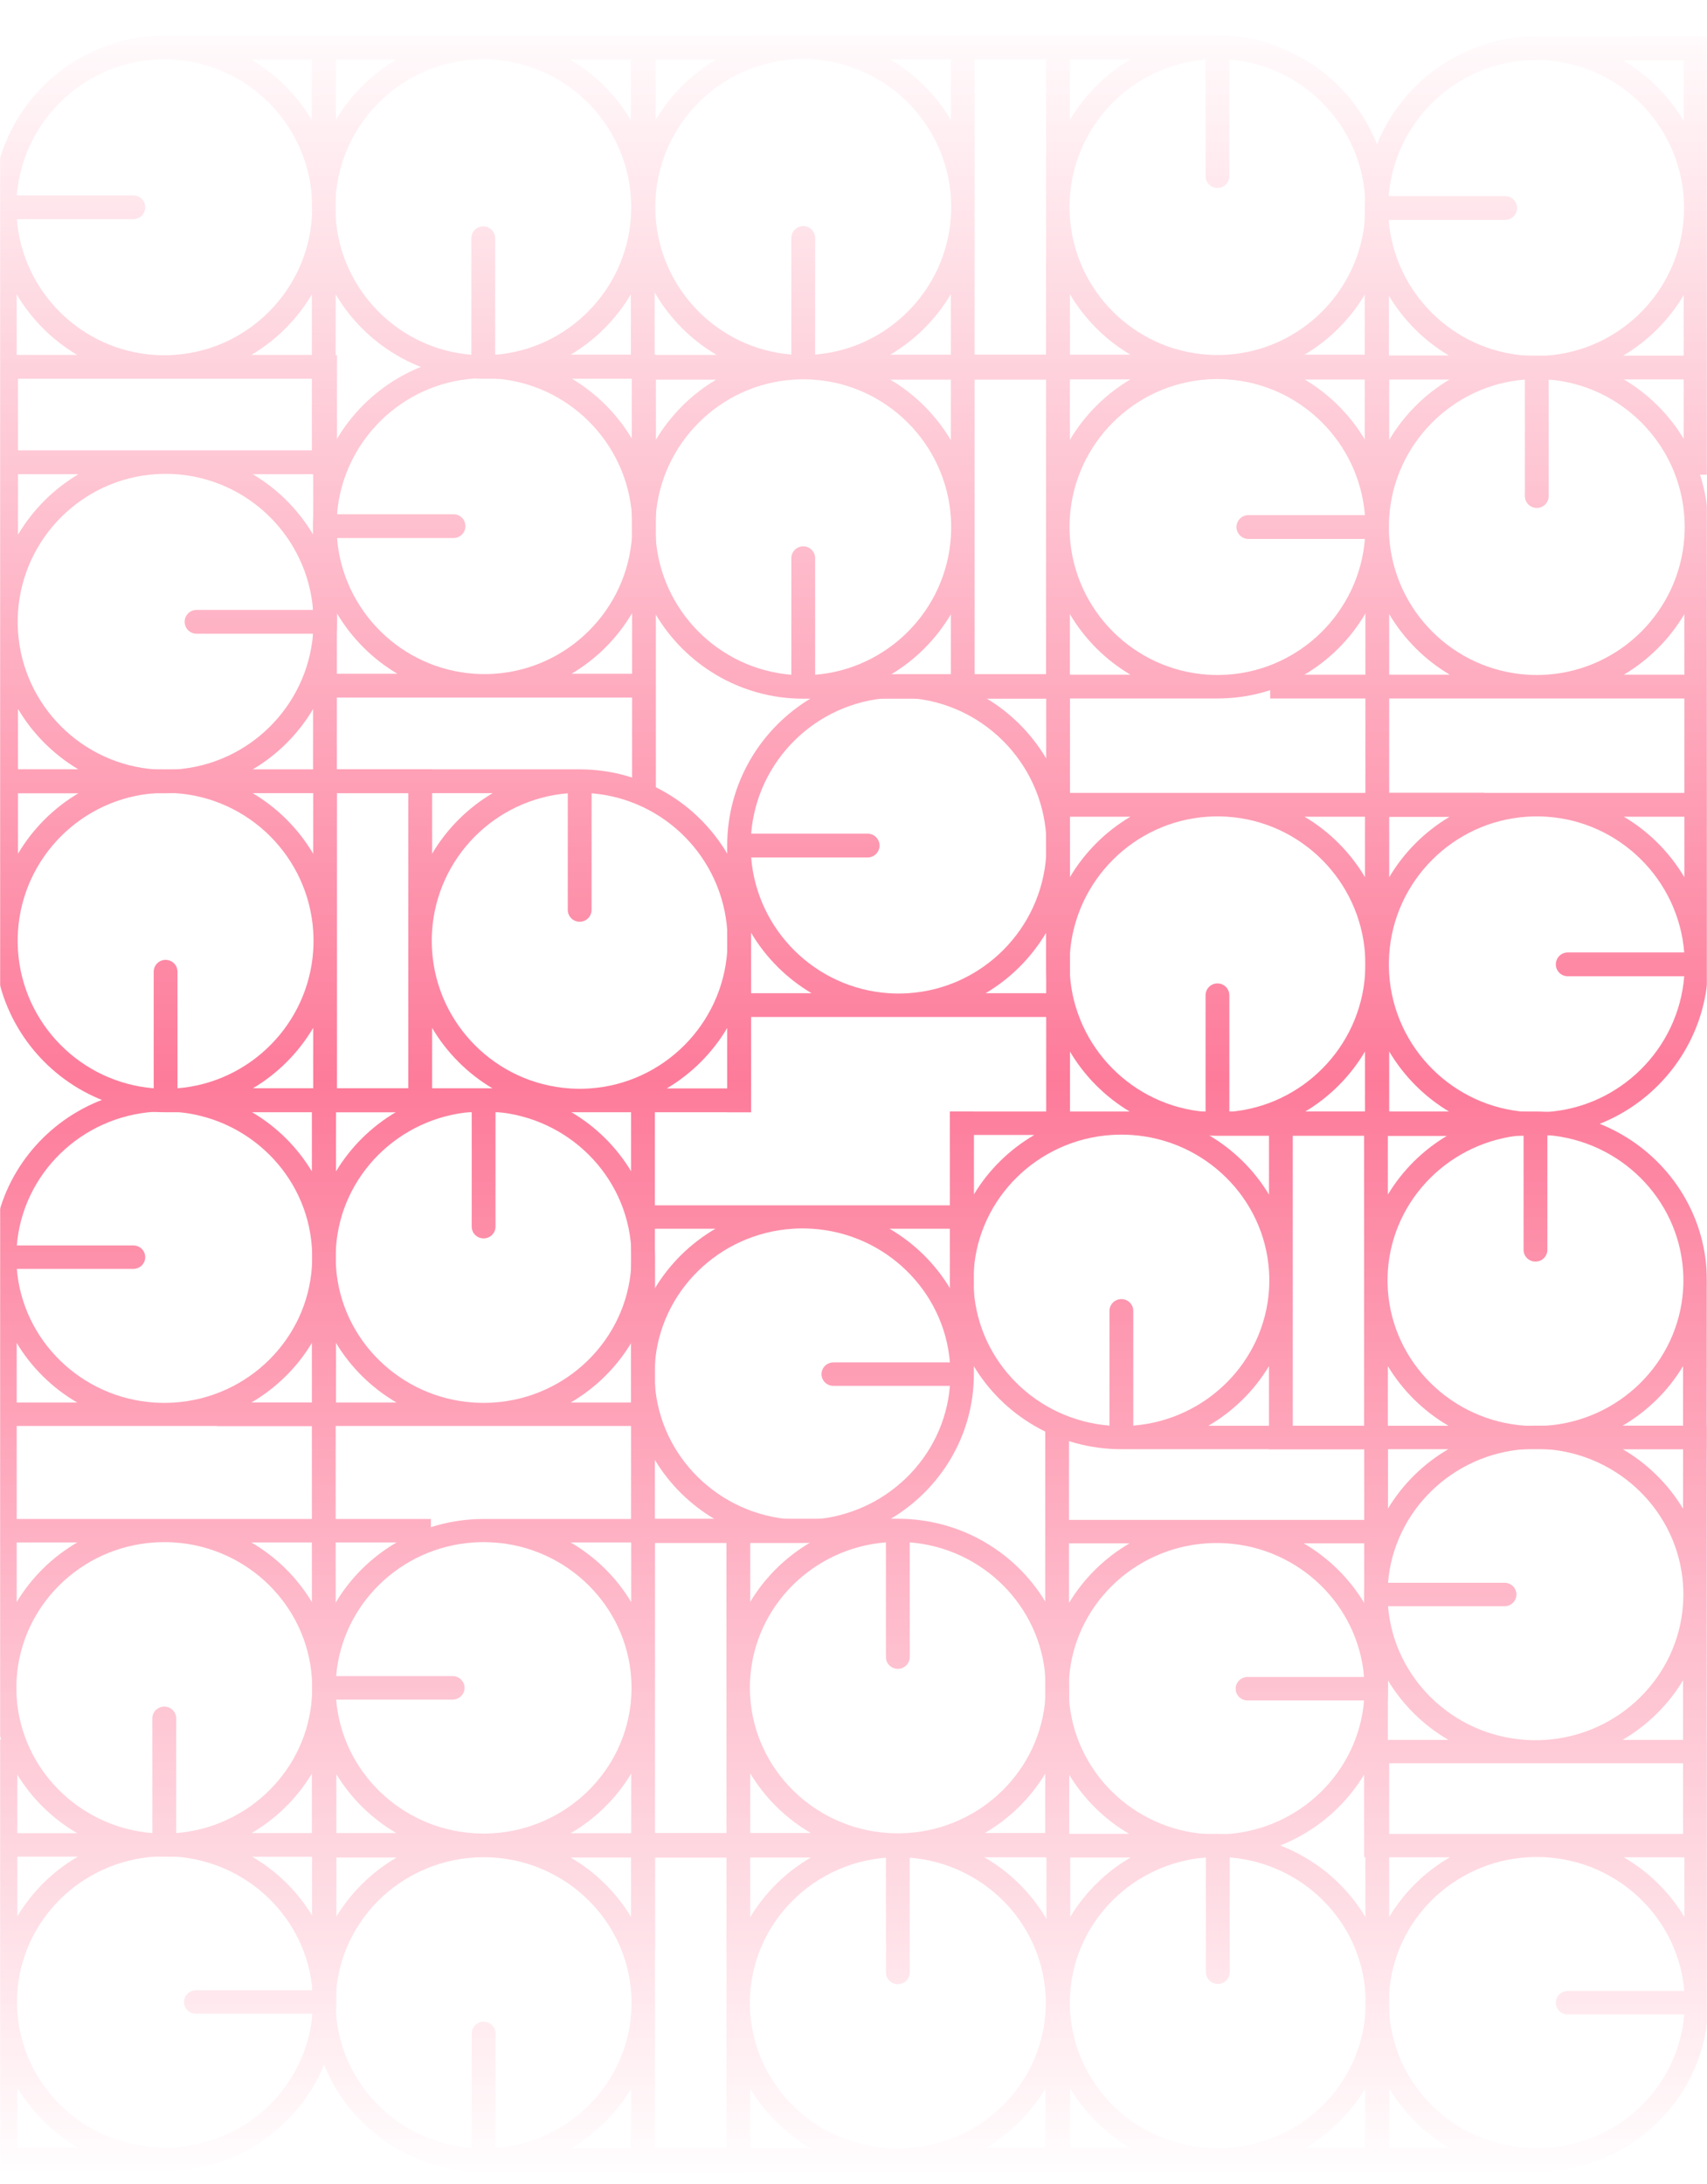 <svg width="1439" height="1840" viewBox="0 0 1439 1840" fill="none" xmlns="http://www.w3.org/2000/svg">
<mask id="mask0_523_11" style="mask-type:alpha" maskUnits="userSpaceOnUse" x="0" y="0" width="1439" height="1840">
<rect width="1439" height="1840" fill="url(#paint0_linear_523_11)"/>
</mask>
<g mask="url(#mask0_523_11)">
<path d="M1171.09 1809.95V1687.45C1171.12 1662.02 1164.19 1637.06 1151.02 1615.19C1138.56 1594.49 1121.02 1577.21 1099.99 1564.95C1077.78 1551.98 1052.43 1545.16 1026.62 1545.19H801.855V1564.95H882.127V1809.95H801.855V1829.71H1171.11L1171.09 1809.95ZM902.179 1564.95H953.248C932.225 1577.21 914.677 1594.49 902.219 1615.19L902.179 1564.95ZM902.179 1679.21C906.273 1618.61 955.239 1569.89 1016.57 1565.06V1661.76C1016.57 1664.38 1017.62 1666.89 1019.51 1668.75C1021.39 1670.6 1023.94 1671.64 1026.6 1671.64C1029.26 1671.64 1031.81 1670.6 1033.7 1668.75C1035.58 1666.89 1036.63 1664.38 1036.63 1661.76V1565.07C1097.96 1569.9 1146.93 1618.62 1151.02 1679.22C1151.21 1681.94 1151.3 1684.69 1151.3 1687.45C1151.3 1690.22 1151.21 1692.99 1151.02 1695.69C1146.9 1756.85 1097.08 1805.89 1034.96 1809.96C1032.2 1810.14 1029.41 1810.23 1026.6 1810.23C1023.79 1810.23 1020.98 1810.14 1018.24 1809.96C956.121 1805.89 906.305 1756.85 902.179 1695.69C901.994 1692.97 901.898 1690.22 901.898 1687.45C901.898 1684.69 901.994 1681.93 902.179 1679.21ZM902.179 1759.71C914.636 1780.41 932.185 1797.68 953.208 1809.95H902.179V1759.71ZM1099.99 1809.95C1121.02 1797.68 1138.56 1780.41 1151.02 1759.71V1809.95H1099.99Z" fill="#FD7B9A"/>
<path d="M901.352 1810.15V1687.64C901.383 1662.22 894.451 1637.26 881.284 1615.38C868.826 1594.69 851.278 1577.41 830.255 1565.14C808.046 1552.18 782.697 1545.35 756.879 1545.38H532.118V1565.14H612.39V1810.15H532.118V1829.9H901.368L901.352 1810.15ZM632.442 1565.14H683.47C662.448 1577.41 644.899 1594.69 632.442 1615.38V1565.14ZM632.442 1679.41C636.535 1618.81 685.501 1570.09 746.829 1565.26V1661.96C746.829 1664.58 747.886 1667.09 749.768 1668.94C751.649 1670.8 754.202 1671.84 756.863 1671.84C759.524 1671.84 762.076 1670.8 763.958 1668.94C765.84 1667.09 766.897 1664.58 766.897 1661.96V1565.26C828.224 1570.09 877.19 1618.81 881.284 1679.41C881.469 1682.13 881.565 1684.88 881.565 1687.64C881.565 1690.41 881.469 1693.18 881.284 1695.88C877.158 1757.04 827.341 1806.08 765.227 1810.15C762.466 1810.33 759.672 1810.42 756.863 1810.42C754.053 1810.42 751.244 1810.33 748.499 1810.15C686.384 1806.08 636.568 1757.04 632.442 1695.88C632.257 1693.16 632.161 1690.41 632.161 1687.64C632.161 1684.88 632.257 1682.13 632.442 1679.41ZM632.442 1759.9C644.899 1780.6 662.448 1797.88 683.47 1810.15H632.442V1759.9ZM830.255 1810.15C851.278 1797.88 868.826 1780.6 881.284 1759.9V1810.15H830.255Z" fill="#FD7B9A"/>
<path d="M263.191 1565.14V1687.64C263.16 1713.07 270.093 1738.03 283.259 1759.9C295.717 1780.6 313.266 1797.88 334.288 1810.15C356.5 1823.1 381.847 1829.93 407.665 1829.9H632.426V1810.15H552.154V1565.14H632.426V1545.39H263.175L263.191 1565.14ZM532.102 1810.15H481.073C502.096 1797.88 519.644 1780.6 532.102 1759.9V1810.15ZM532.102 1695.88C528.008 1756.48 479.042 1805.2 417.715 1810.03V1713.33C417.715 1710.71 416.658 1708.2 414.776 1706.34C412.894 1704.49 410.342 1703.45 407.681 1703.45C405.019 1703.45 402.467 1704.49 400.586 1706.34C398.704 1708.2 397.647 1710.71 397.647 1713.33V1810.03C336.319 1805.2 287.353 1756.48 283.259 1695.88C283.075 1693.16 282.978 1690.41 282.978 1687.64C282.978 1684.88 283.075 1682.11 283.259 1679.41C287.385 1618.25 337.202 1569.21 399.316 1565.14C402.078 1564.96 404.871 1564.87 407.681 1564.87C410.49 1564.87 413.3 1564.96 416.045 1565.14C478.159 1569.21 527.976 1618.25 532.102 1679.41C532.287 1682.13 532.383 1684.88 532.383 1687.64C532.383 1690.41 532.287 1693.16 532.102 1695.88ZM532.102 1615.38C519.644 1594.69 502.096 1577.41 481.073 1565.14H532.102V1615.38ZM334.288 1565.14C313.266 1577.41 295.717 1594.69 283.259 1615.38V1565.14H334.288Z" fill="#FD7B9A"/>
<path d="M901.352 1544.44V1421.94C901.383 1396.52 894.451 1371.56 881.284 1349.68C868.826 1328.98 851.278 1311.71 830.255 1299.44C808.044 1286.48 782.696 1279.66 756.879 1279.68H532.118V1299.44H612.39V1544.44H532.118V1564.2H901.368L901.352 1544.44ZM632.442 1299.44H683.47C662.448 1311.71 644.899 1328.98 632.442 1349.68V1299.44ZM632.442 1413.71C636.535 1353.11 685.501 1304.39 746.829 1299.56V1396.26C746.829 1398.88 747.886 1401.39 749.768 1403.24C751.649 1405.1 754.202 1406.14 756.863 1406.14C759.524 1406.14 762.076 1405.1 763.958 1403.24C765.84 1401.39 766.897 1398.88 766.897 1396.26V1299.56C828.224 1304.39 877.19 1353.11 881.284 1413.71C881.469 1416.43 881.565 1419.18 881.565 1421.94C881.565 1424.71 881.469 1427.48 881.284 1430.18C877.158 1491.33 827.341 1540.38 765.227 1544.44C762.466 1544.63 759.672 1544.72 756.863 1544.72C754.053 1544.72 751.244 1544.63 748.499 1544.44C686.384 1540.38 636.568 1491.33 632.442 1430.18C632.257 1427.46 632.161 1424.71 632.161 1421.94C632.161 1419.18 632.257 1416.43 632.442 1413.71ZM632.442 1494.2C644.899 1514.9 662.448 1532.18 683.47 1544.44H632.442V1494.2ZM830.255 1544.44C851.278 1532.18 868.826 1514.9 881.284 1494.2V1544.44H830.255Z" fill="#FD7B9A"/>
<path d="M532.102 1279.88H407.681C381.857 1279.85 356.503 1286.68 334.288 1299.64C313.266 1311.9 295.717 1329.18 283.259 1349.88C270.099 1371.75 263.167 1396.71 263.191 1422.12V1643.42H283.259V1564.38H532.102V1643.42H552.17V1279.87L532.102 1279.88ZM283.259 1544.64V1494.4C295.717 1515.1 313.266 1532.38 334.288 1544.64H283.259ZM399.316 1544.64C337.764 1540.61 288.284 1492.4 283.38 1432.02H381.592C384.254 1432.02 386.806 1430.98 388.687 1429.13C390.569 1427.27 391.626 1424.76 391.626 1422.14C391.626 1419.52 390.569 1417.01 388.687 1415.15C386.806 1413.3 384.254 1412.26 381.592 1412.26H283.38C288.284 1351.88 337.764 1303.67 399.316 1299.64C402.078 1299.46 404.871 1299.36 407.681 1299.36C410.49 1299.36 413.3 1299.46 416.045 1299.64C478.159 1303.7 527.976 1352.75 532.102 1413.91C532.287 1416.62 532.383 1419.37 532.383 1422.14C532.383 1424.91 532.287 1427.67 532.102 1430.38C527.976 1491.57 478.159 1540.57 416.045 1544.64C413.284 1544.82 410.49 1544.92 407.681 1544.92C404.871 1544.92 402.078 1544.82 399.316 1544.64ZM481.073 1544.64C502.096 1532.38 519.644 1515.1 532.102 1494.4V1544.64H481.073ZM532.102 1349.88C519.644 1329.18 502.096 1311.9 481.073 1299.64H532.102V1349.88Z" fill="#FD7B9A"/>
<path d="M-6 1299.64V1422.14C-6.031 1447.57 0.902 1472.53 14.068 1494.4C26.526 1515.1 44.074 1532.38 65.097 1544.64C87.306 1557.61 112.655 1564.43 138.473 1564.4H363.25V1544.64H282.978V1299.64H363.25V1279.88H-6V1299.64ZM262.91 1544.64H211.882C232.904 1532.38 250.453 1515.1 262.91 1494.4V1544.64ZM262.91 1430.38C258.817 1490.98 209.851 1539.69 148.523 1544.52V1447.83C148.523 1445.21 147.466 1442.69 145.584 1440.84C143.703 1438.99 141.15 1437.95 138.489 1437.95C135.828 1437.95 133.276 1438.99 131.394 1440.84C129.512 1442.69 128.455 1445.21 128.455 1447.83V1544.52C67.128 1539.69 18.162 1490.98 14.068 1430.38C13.883 1427.66 13.787 1424.91 13.787 1422.14C13.787 1419.37 13.883 1416.61 14.068 1413.91C18.194 1352.75 68.011 1303.7 130.125 1299.64C132.886 1299.46 135.68 1299.36 138.489 1299.36C141.299 1299.36 144.108 1299.46 146.854 1299.64C208.968 1303.7 258.785 1352.75 262.91 1413.91C263.095 1416.62 263.191 1419.37 263.191 1422.14C263.191 1424.91 263.095 1427.66 262.91 1430.38ZM262.91 1349.88C250.453 1329.18 232.904 1311.9 211.882 1299.64H262.91V1349.88ZM65.097 1299.64C44.074 1311.9 26.526 1329.18 14.068 1349.88V1299.64H65.097Z" fill="#FD7B9A"/>
<path d="M262.911 917H138.489C112.666 916.97 87.312 923.795 65.097 936.759C44.075 949.024 26.526 966.302 14.068 987C0.899 1008.87 -6.034 1033.83 -6 1059.26V1280.55H14.068V1201.52H262.911V1280.55H282.979V917H262.911ZM14.068 1181.76V1131.52C26.526 1152.22 44.075 1169.5 65.097 1181.76H14.068ZM130.125 1181.76C68.573 1177.73 19.093 1129.52 14.189 1069.14H112.401C115.062 1069.14 117.614 1068.1 119.496 1066.25C121.378 1064.39 122.435 1061.88 122.435 1059.26C122.435 1056.64 121.378 1054.13 119.496 1052.27C117.614 1050.42 115.062 1049.38 112.401 1049.38H14.189C19.093 988.999 68.573 940.789 130.125 936.759C132.886 936.577 135.68 936.482 138.489 936.482C141.299 936.482 144.108 936.577 146.854 936.759C208.968 940.821 258.785 989.869 262.911 1051.02C263.095 1053.74 263.192 1056.49 263.192 1059.26C263.192 1062.03 263.095 1064.79 262.911 1067.5C258.785 1128.65 208.968 1177.7 146.854 1181.76C144.092 1181.94 141.299 1182.04 138.489 1182.04C135.68 1182.04 132.87 1181.94 130.125 1181.76ZM211.882 1181.76C232.904 1169.5 250.453 1152.22 262.911 1131.52V1181.76H211.882ZM262.911 987C250.453 966.302 232.904 949.024 211.882 936.759H262.911V987Z" fill="#FD7B9A"/>
<path d="M14.63 1829.11H139.051C164.875 1829.14 190.229 1822.32 212.444 1809.36C233.466 1797.09 251.015 1779.81 263.473 1759.11C276.638 1737.25 283.571 1712.29 283.541 1686.87V1465.58H263.473V1544.61H14.63V1465.58H-5.438V1829.13L14.63 1829.11ZM263.473 1564.35V1614.59C251.015 1593.9 233.466 1576.62 212.444 1564.35H263.473ZM147.416 1564.35C208.968 1568.38 258.448 1616.59 263.352 1676.98H165.148C162.487 1676.98 159.934 1678.02 158.053 1679.87C156.171 1681.72 155.114 1684.23 155.114 1686.85C155.114 1689.47 156.171 1691.99 158.053 1693.84C159.934 1695.69 162.487 1696.73 165.148 1696.73H263.352C258.448 1757.11 208.968 1805.32 147.416 1809.36C144.654 1809.54 141.861 1809.63 139.051 1809.63C136.242 1809.63 133.432 1809.54 130.687 1809.36C68.573 1805.33 18.756 1756.25 14.63 1695.09C14.445 1692.37 14.349 1689.62 14.349 1686.85C14.349 1684.09 14.445 1681.32 14.63 1678.62C18.756 1617.46 68.573 1568.42 130.687 1564.35C133.448 1564.17 136.242 1564.08 139.051 1564.08C141.861 1564.08 144.654 1564.17 147.416 1564.35ZM65.659 1564.35C44.636 1576.62 27.088 1593.9 14.63 1614.59V1564.35H65.659ZM14.63 1759.11C27.088 1779.81 44.636 1797.09 65.659 1809.36H14.63V1759.11Z" fill="#FD7B9A"/>
<path d="M901.175 1565.14H1025.6C1051.42 1565.17 1076.77 1558.35 1098.99 1545.38C1120.01 1533.12 1137.56 1515.84 1150.02 1495.14C1163.18 1473.28 1170.12 1448.32 1170.09 1422.9V1201.61H1150.02V1280.64H901.175V1201.61H881.108V1565.16L901.175 1565.14ZM1150.02 1300.38V1350.62C1137.56 1329.93 1120.01 1312.65 1098.99 1300.38H1150.02ZM1033.96 1300.38C1095.51 1304.41 1144.99 1352.62 1149.9 1413H1051.69C1049.02 1413 1046.47 1414.05 1044.59 1415.9C1042.71 1417.75 1041.65 1420.26 1041.65 1422.88C1041.65 1425.5 1042.71 1428.02 1044.59 1429.87C1046.47 1431.72 1049.02 1432.76 1051.69 1432.76H1149.91C1145.01 1493.14 1095.53 1541.35 1033.98 1545.38C1031.22 1545.57 1028.42 1545.66 1025.61 1545.66C1022.8 1545.66 1019.99 1545.57 1017.25 1545.38C955.134 1541.32 905.318 1492.27 901.192 1431.12C901.007 1428.4 900.911 1425.65 900.911 1422.88C900.911 1420.12 901.007 1417.35 901.192 1414.65C905.318 1353.49 955.134 1304.44 1017.25 1300.38C1020.01 1300.2 1022.8 1300.11 1025.61 1300.11C1028.42 1300.11 1031.2 1300.2 1033.96 1300.38ZM952.204 1300.38C931.182 1312.65 913.633 1329.93 901.175 1350.62V1300.38H952.204ZM901.175 1495.14C913.633 1515.84 931.182 1533.12 952.204 1545.38H901.175V1495.14Z" fill="#FD7B9A"/>
<path d="M800.836 956.295V1078.8C800.805 1104.22 807.737 1129.18 820.904 1151.06C833.361 1171.75 850.91 1189.03 871.933 1201.3C894.142 1214.26 919.491 1221.09 945.309 1221.06H1170.07V1201.3H1089.8V956.295H1170.07V936.537H800.82L800.836 956.295ZM1069.75 1201.3H1018.72C1039.74 1189.03 1057.29 1171.75 1069.75 1151.06V1201.3ZM1069.75 1087.03C1065.65 1147.63 1016.69 1196.35 955.359 1201.18V1104.48C955.359 1101.86 954.302 1099.35 952.42 1097.5C950.538 1095.64 947.986 1094.6 945.325 1094.6C942.664 1094.6 940.112 1095.64 938.23 1097.5C936.348 1099.35 935.291 1101.86 935.291 1104.48V1201.18C873.963 1196.35 824.998 1147.63 820.904 1087.03C820.719 1084.31 820.623 1081.56 820.623 1078.8C820.623 1076.03 820.719 1073.26 820.904 1070.56C825.03 1009.41 874.846 960.358 936.961 956.295C939.722 956.114 942.516 956.019 945.325 956.019C948.135 956.019 950.944 956.114 953.689 956.295C1015.8 960.358 1065.62 1009.41 1069.75 1070.56C1069.93 1073.28 1070.03 1076.03 1070.03 1078.8C1070.03 1081.56 1069.93 1084.31 1069.75 1087.03ZM1069.75 1006.54C1057.29 985.839 1039.74 968.561 1018.72 956.295H1069.75V1006.54ZM871.933 956.295C850.91 968.561 833.361 985.839 820.904 1006.54V956.295H871.933Z" fill="#FD7B9A"/>
<path d="M552.057 1300.09H676.479C702.302 1300.12 727.656 1293.29 749.871 1280.33C770.894 1268.07 788.442 1250.79 800.9 1230.09C814.059 1208.22 820.991 1183.27 820.968 1157.85V936.561H800.9V1015.59H552.057V936.561H531.99V1300.11L552.057 1300.09ZM800.9 1035.33V1085.57C788.442 1064.87 770.894 1047.59 749.871 1035.33H800.9ZM684.843 1035.33C746.395 1039.36 795.875 1087.57 800.78 1147.95H702.567C699.906 1147.95 697.354 1148.99 695.472 1150.84C693.59 1152.7 692.533 1155.21 692.533 1157.83C692.533 1160.45 693.59 1162.96 695.472 1164.82C697.354 1166.67 699.906 1167.71 702.567 1167.71H800.78C795.915 1228.09 746.395 1276.3 684.843 1280.33C682.082 1280.51 679.288 1280.61 676.479 1280.61C673.669 1280.61 670.86 1280.51 668.114 1280.33C606 1276.27 556.183 1227.22 552.057 1166.07C551.873 1163.35 551.776 1160.6 551.776 1157.83C551.776 1155.06 551.873 1152.3 552.057 1149.59C556.183 1088.44 606 1039.39 668.114 1035.33C670.876 1035.15 673.669 1035.05 676.479 1035.05C679.288 1035.05 682.082 1035.15 684.843 1035.33ZM603.086 1035.33C582.064 1047.59 564.515 1064.87 552.057 1085.57V1035.33H603.086ZM552.057 1230.09C564.515 1250.79 582.064 1268.07 603.086 1280.33H552.057V1230.09Z" fill="#FD7B9A"/>
<path d="M552.17 1181.76V1059.26C552.201 1033.83 545.268 1008.87 532.102 987C519.644 966.302 502.096 949.024 481.073 936.758C458.864 923.795 433.515 916.97 407.697 917H182.936V936.758H263.207V1181.76H182.936V1201.52H552.186L552.17 1181.76ZM283.259 936.758H334.288C313.266 949.024 295.717 966.302 283.259 987V936.758ZM283.259 1051.02C287.353 990.422 336.319 941.706 397.647 936.877V1033.57C397.647 1036.19 398.704 1038.71 400.585 1040.56C402.467 1042.41 405.019 1043.45 407.681 1043.45C410.342 1043.45 412.894 1042.41 414.776 1040.56C416.657 1038.71 417.715 1036.19 417.715 1033.57V936.877C479.042 941.706 528.008 990.422 532.102 1051.02C532.286 1053.74 532.383 1056.49 532.383 1059.26C532.383 1062.03 532.286 1064.79 532.102 1067.5C527.976 1128.65 478.159 1177.7 416.045 1181.76C413.284 1181.94 410.49 1182.04 407.681 1182.04C404.871 1182.04 402.062 1181.94 399.316 1181.76C337.202 1177.7 287.385 1128.65 283.259 1067.5C283.075 1064.79 282.978 1062.03 282.978 1059.26C282.978 1056.49 283.075 1053.73 283.259 1051.02ZM283.259 1131.52C295.717 1152.22 313.266 1169.5 334.288 1181.76H283.259V1131.52ZM481.073 1181.76C502.096 1169.5 519.644 1152.22 532.102 1131.52V1181.76H481.073Z" fill="#FD7B9A"/>
<path d="M1171.09 1829.71H1295.51C1321.33 1829.74 1346.69 1822.91 1368.9 1809.95C1389.93 1797.68 1407.47 1780.41 1419.93 1759.71C1433.1 1737.84 1440.03 1712.88 1440 1687.46V1466.17H1419.93V1545.2H1171.09V1466.17H1151.02V1829.72L1171.09 1829.71ZM1419.93 1564.95V1615.19C1407.47 1594.49 1389.93 1577.21 1368.9 1564.95H1419.93ZM1303.88 1564.95C1365.43 1568.98 1414.91 1617.19 1419.81 1677.57H1321.6C1318.94 1677.57 1316.39 1678.61 1314.5 1680.46C1312.62 1682.31 1311.57 1684.83 1311.57 1687.45C1311.57 1690.07 1312.62 1692.58 1314.5 1694.43C1316.39 1696.29 1318.94 1697.33 1321.6 1697.33H1419.81C1414.91 1757.71 1365.43 1805.92 1303.88 1809.95C1301.11 1810.13 1298.32 1810.23 1295.51 1810.23C1292.7 1810.23 1289.89 1810.13 1287.15 1809.95C1225.03 1805.89 1175.22 1756.84 1171.09 1695.68C1170.9 1692.96 1170.81 1690.21 1170.81 1687.45C1170.81 1684.68 1170.9 1681.91 1171.09 1679.21C1175.22 1618.02 1225.03 1569.02 1287.18 1564.95C1289.94 1564.76 1292.73 1564.67 1295.54 1564.67C1298.35 1564.67 1301.11 1564.76 1303.88 1564.95ZM1222.12 1564.95C1201.1 1577.21 1183.55 1594.49 1171.09 1615.19V1564.95H1222.12ZM1171.09 1759.71C1183.55 1780.41 1201.1 1797.68 1222.12 1809.95H1171.09V1759.71Z" fill="#FD7B9A"/>
<path d="M1418.82 1201.23H1294.4C1268.58 1201.2 1243.23 1208.03 1221.01 1220.99C1199.99 1233.26 1182.44 1250.54 1169.98 1271.23C1156.82 1293.1 1149.89 1318.06 1149.91 1343.48V1564.77H1169.98V1485.74H1418.82V1564.77H1438.89V1201.22L1418.82 1201.23ZM1169.98 1466V1415.75C1182.44 1436.45 1199.99 1453.73 1221.01 1466H1169.98ZM1286.04 1466C1224.49 1461.97 1175.01 1413.76 1170.1 1353.37H1268.31C1270.98 1353.37 1273.53 1352.33 1275.41 1350.48C1277.29 1348.63 1278.35 1346.11 1278.35 1343.49C1278.35 1340.87 1277.29 1338.36 1275.41 1336.51C1273.53 1334.66 1270.98 1333.62 1268.31 1333.62H1170.09C1174.99 1273.23 1224.47 1225.02 1286.02 1220.99C1288.78 1220.81 1291.58 1220.72 1294.39 1220.72C1297.2 1220.72 1300.01 1220.81 1302.75 1220.99C1364.87 1225.06 1414.68 1274.1 1418.81 1335.26C1418.99 1337.98 1419.09 1340.73 1419.09 1343.49C1419.09 1346.26 1418.99 1349.03 1418.81 1351.73C1414.68 1412.89 1364.87 1461.93 1302.75 1466C1299.99 1466.18 1297.2 1466.27 1294.39 1466.27C1291.58 1466.27 1288.78 1466.18 1286.02 1466H1286.04ZM1367.8 1466C1388.82 1453.73 1406.37 1436.45 1418.82 1415.75V1466H1367.8ZM1418.82 1271.23C1406.37 1250.54 1388.82 1233.26 1367.8 1220.99H1418.82V1271.23Z" fill="#FD7B9A"/>
<path d="M1438.89 1201.3V1078.8C1438.92 1053.37 1431.99 1028.41 1418.82 1006.54C1406.37 985.839 1388.82 968.561 1367.8 956.295C1345.59 943.335 1320.24 936.509 1294.42 936.537H1069.64V956.295H1149.91V1201.3H1069.64V1221.06H1438.89V1201.3ZM1169.98 956.295H1221.01C1199.99 968.561 1182.44 985.839 1169.98 1006.54V956.295ZM1169.98 1070.56C1174.08 1009.97 1223.04 961.243 1284.37 956.422V1053.11C1284.37 1055.73 1285.43 1058.24 1287.31 1060.1C1289.19 1061.95 1291.74 1062.99 1294.4 1062.99C1297.06 1062.99 1299.62 1061.95 1301.5 1060.1C1303.38 1058.24 1304.44 1055.73 1304.44 1053.11V956.422C1365.76 961.251 1414.73 1009.97 1418.82 1070.56C1419.01 1073.29 1419.11 1076.03 1419.11 1078.8C1419.11 1081.56 1419.01 1084.33 1418.82 1087.04C1414.7 1148.19 1364.88 1197.24 1302.77 1201.3C1300.01 1201.49 1297.21 1201.57 1294.4 1201.57C1291.59 1201.57 1288.78 1201.49 1286.04 1201.3C1223.92 1197.24 1174.11 1148.19 1169.98 1087.04C1169.8 1084.32 1169.7 1081.56 1169.7 1078.8C1169.7 1076.03 1169.78 1073.29 1169.98 1070.56ZM1169.98 1151.06C1182.44 1171.75 1199.99 1189.03 1221.01 1201.3H1169.98V1151.06ZM1367.8 1201.3C1388.82 1189.03 1406.37 1171.75 1418.82 1151.06V1201.3H1367.8Z" fill="#FD7B9A"/>
<path d="M262.911 50.264L262.911 174.657C262.88 200.475 269.812 225.823 282.979 248.033C295.436 269.05 312.985 286.595 334.007 299.05C356.216 312.214 381.565 319.145 407.384 319.113L632.145 319.113L632.145 299.05L551.873 299.05L551.873 50.264L632.145 50.264L632.145 30.201L262.895 30.201L262.911 50.264ZM531.821 299.05L480.752 299.05C501.775 286.595 519.323 269.05 531.781 248.033L531.821 299.05ZM531.821 183.019C527.727 244.558 478.761 294.026 417.434 298.929L417.434 200.739C417.434 198.079 416.377 195.527 414.495 193.646C412.613 191.765 410.061 190.708 407.4 190.708C404.739 190.708 402.187 191.765 400.305 193.646C398.423 195.527 397.366 198.079 397.366 200.739L397.366 298.921C336.038 294.018 287.072 244.55 282.979 183.011C282.794 180.251 282.698 177.458 282.698 174.649C282.698 171.84 282.794 169.031 282.979 166.286C287.105 104.186 336.921 54.381 399.036 50.256C401.797 50.071 404.59 49.975 407.4 49.975C410.209 49.975 413.019 50.071 415.764 50.256C477.879 54.381 527.695 104.186 531.821 166.286C532.006 169.047 532.102 171.84 532.102 174.649C532.102 177.458 532.006 180.259 531.821 183.019ZM531.821 101.281C519.364 80.263 501.815 62.719 480.792 50.264L531.821 50.264L531.821 101.281ZM334.007 50.264C312.985 62.719 295.436 80.263 282.979 101.281L282.979 50.264L334.007 50.264Z" fill="#FD7B9A"/>
<path d="M532.648 174.456C532.617 200.274 539.549 225.622 552.716 247.832C565.173 268.85 582.722 286.394 603.745 298.849C625.954 312.012 651.303 318.944 677.121 318.913L901.882 318.913L901.882 298.849L821.61 298.849L821.61 50.063L901.882 50.063L901.882 30L532.632 30L532.648 174.456ZM801.558 298.849L750.53 298.849C771.552 286.394 789.101 268.85 801.558 247.832L801.558 298.849ZM801.558 182.819C797.465 244.357 748.499 293.825 687.171 298.729L687.171 200.539C687.171 197.878 686.114 195.327 684.232 193.445C682.35 191.564 679.798 190.507 677.137 190.507C674.476 190.507 671.924 191.564 670.042 193.445C668.16 195.326 667.103 197.878 667.103 200.539L667.103 298.729C605.776 293.825 556.81 244.357 552.716 182.819C552.531 180.058 552.435 177.265 552.435 174.456C552.435 171.647 552.531 168.838 552.716 166.094C556.842 103.994 606.658 54.188 668.773 50.063C671.534 49.879 674.328 49.782 677.137 49.782C679.947 49.782 682.756 49.879 685.501 50.063C747.616 54.188 797.432 103.994 801.558 166.094C801.743 168.855 801.839 171.647 801.839 174.456C801.839 177.265 801.743 180.058 801.558 182.819ZM801.558 101.081C789.101 80.063 771.552 62.518 750.53 50.063L801.558 50.063L801.558 101.081ZM603.745 50.063C582.722 62.518 565.173 80.063 552.716 101.08L552.716 50.063L603.745 50.063Z" fill="#FD7B9A"/>
<path d="M1170.81 174.456C1170.84 148.639 1163.91 123.29 1150.74 101.081C1138.28 80.063 1120.73 62.518 1099.71 50.063C1077.5 36.906 1052.15 29.976 1026.34 30L801.574 30L801.574 50.063L881.846 50.063L881.846 298.849L801.574 298.849L801.574 318.913L1170.82 318.913L1170.81 174.456ZM901.898 50.063L952.927 50.063C931.904 62.518 914.356 80.063 901.898 101.08L901.898 50.063ZM901.898 166.094C905.992 104.555 954.958 55.087 1016.29 50.184L1016.29 148.374C1016.29 151.034 1017.34 153.586 1019.22 155.467C1021.11 157.349 1023.66 158.406 1026.32 158.406C1028.98 158.406 1031.53 157.349 1033.41 155.467C1035.3 153.586 1036.35 151.034 1036.35 148.374L1036.35 50.184C1097.68 55.087 1146.65 104.555 1150.74 166.094C1150.93 168.855 1151.02 171.647 1151.02 174.456C1151.02 177.265 1150.93 180.074 1150.74 182.819C1146.61 244.919 1096.8 294.724 1034.68 298.849C1031.92 299.034 1029.13 299.13 1026.32 299.13C1023.51 299.13 1020.7 299.034 1017.96 298.849C955.841 294.724 906.024 244.919 901.898 182.819C901.714 180.058 901.617 177.265 901.617 174.456C901.617 171.647 901.714 168.855 901.898 166.094ZM901.898 247.832C914.356 268.85 931.904 286.394 952.927 298.849L901.898 298.849L901.898 247.832ZM1099.71 298.849C1120.73 286.394 1138.28 268.85 1150.74 247.832L1150.74 298.849L1099.71 298.849Z" fill="#FD7B9A"/>
<path d="M532.648 444.26C532.617 470.078 539.549 495.426 552.716 517.636C565.173 538.654 582.722 556.199 603.745 568.653C625.956 581.81 651.304 588.741 677.121 588.717L901.882 588.717L901.882 568.653L821.61 568.653L821.61 319.868L901.882 319.868L901.882 299.804L532.632 299.804L532.648 444.26ZM801.558 568.653L750.53 568.653C771.552 556.199 789.101 538.654 801.558 517.636L801.558 568.653ZM801.558 452.623C797.464 514.161 748.499 563.63 687.171 568.533L687.171 470.343C687.171 467.682 686.114 465.131 684.232 463.249C682.35 461.368 679.798 460.311 677.137 460.311C674.476 460.311 671.924 461.368 670.042 463.249C668.16 465.131 667.103 467.682 667.103 470.343L667.103 568.533C605.776 563.63 556.81 514.161 552.716 452.623C552.531 449.862 552.435 447.069 552.435 444.26C552.435 441.452 552.531 438.643 552.716 435.898C556.842 373.798 606.658 323.993 668.773 319.868C671.534 319.683 674.328 319.587 677.137 319.587C679.947 319.587 682.756 319.683 685.501 319.868C747.616 323.993 797.432 373.798 801.558 435.898C801.743 438.659 801.839 441.452 801.839 444.26C801.839 447.069 801.743 449.862 801.558 452.623ZM801.558 370.885C789.101 349.867 771.552 332.322 750.53 319.868L801.558 319.868L801.558 370.885ZM603.745 319.868C582.722 332.322 565.173 349.867 552.716 370.885L552.716 319.868L603.745 319.868Z" fill="#FD7B9A"/>
<path d="M1026.32 588.516C1052.14 588.547 1077.5 581.616 1099.71 568.453C1120.73 555.998 1138.28 538.453 1150.74 517.436C1163.9 495.229 1170.83 469.888 1170.81 444.076L1170.81 219.366L1150.74 219.366L1150.74 299.62L901.898 299.62L901.898 219.366L881.83 219.366L881.83 588.532L1026.32 588.516ZM1150.74 319.667L1150.74 370.684C1138.28 349.666 1120.73 332.122 1099.71 319.667L1150.74 319.667ZM1034.68 319.667C1096.24 323.76 1145.72 372.714 1150.62 434.028L1052.41 434.028C1049.75 434.028 1047.19 435.085 1045.31 436.966C1043.43 438.848 1042.37 441.399 1042.37 444.06C1042.37 446.72 1043.43 449.272 1045.31 451.153C1047.19 453.035 1049.75 454.092 1052.41 454.092L1150.62 454.092C1145.72 515.405 1096.24 564.36 1034.68 568.453C1031.92 568.637 1029.13 568.734 1026.32 568.734C1023.51 568.734 1020.7 568.637 1017.96 568.453C955.841 564.328 906.024 514.522 901.898 452.422C901.714 449.662 901.617 446.869 901.617 444.06C901.617 441.251 901.713 438.442 901.898 435.697C906.024 373.557 955.841 323.8 1017.96 319.667C1020.72 319.482 1023.51 319.386 1026.32 319.386C1029.13 319.386 1031.92 319.482 1034.68 319.667ZM952.927 319.667C931.904 332.122 914.356 349.666 901.898 370.684L901.898 319.667L952.927 319.667ZM901.898 517.436C914.356 538.453 931.904 555.998 952.927 568.453L901.898 568.453L901.898 517.436Z" fill="#FD7B9A"/>
<path d="M1440 444.06C1440.03 418.242 1433.1 392.894 1419.93 370.684C1407.47 349.666 1389.93 332.122 1368.9 319.667C1346.69 306.504 1321.35 299.573 1295.53 299.604L1070.75 299.604L1070.75 319.667L1151.02 319.667L1151.02 568.453L1070.75 568.453L1070.75 588.516L1440 588.516L1440 444.06ZM1171.09 319.667L1222.12 319.667C1201.1 332.122 1183.55 349.666 1171.09 370.684L1171.09 319.667ZM1171.09 435.697C1175.18 374.159 1224.15 324.691 1285.48 319.787L1285.48 417.978C1285.48 420.638 1286.53 423.19 1288.42 425.071C1290.3 426.952 1292.85 428.009 1295.51 428.009C1298.17 428.009 1300.72 426.952 1302.61 425.071C1304.49 423.19 1305.54 420.638 1305.54 417.978L1305.54 319.787C1366.87 324.691 1415.84 374.159 1419.93 435.698C1420.12 438.458 1420.21 441.251 1420.21 444.06C1420.21 446.869 1420.12 449.678 1419.93 452.422C1415.81 514.523 1365.99 564.328 1303.88 568.453C1301.11 568.637 1298.32 568.734 1295.51 568.734C1292.7 568.734 1289.89 568.637 1287.15 568.453C1225.03 564.328 1175.22 514.522 1171.09 452.422C1170.9 449.662 1170.81 446.869 1170.81 444.06C1170.81 441.251 1170.9 438.458 1171.09 435.697ZM1171.09 517.436C1183.55 538.453 1201.1 555.998 1222.12 568.453L1171.09 568.453L1171.09 517.436ZM1368.9 568.453C1389.93 555.998 1407.47 538.453 1419.93 517.436L1419.93 568.453L1368.9 568.453Z" fill="#FD7B9A"/>
<path d="M1295.51 957C1321.33 957.031 1346.69 950.1 1368.9 936.937C1389.93 924.482 1407.47 906.937 1419.93 885.919C1433.1 863.711 1440.03 838.362 1440 812.544L1440 587.834L1419.93 587.834L1419.93 668.087L1171.09 668.087L1171.09 587.834L1151.02 587.834L1151.02 957L1295.51 957ZM1419.93 688.151L1419.93 739.168C1407.47 718.15 1389.93 700.606 1368.9 688.151L1419.93 688.151ZM1303.88 688.151C1365.43 692.244 1414.91 741.198 1419.81 802.512L1321.6 802.512C1318.94 802.512 1316.39 803.569 1314.5 805.45C1312.62 807.331 1311.56 809.883 1311.56 812.544C1311.56 815.204 1312.62 817.756 1314.5 819.637C1316.39 821.518 1318.94 822.575 1321.6 822.575L1419.81 822.575C1414.91 883.889 1365.43 932.844 1303.88 936.937C1301.11 937.121 1298.32 937.217 1295.51 937.217C1292.7 937.217 1289.89 937.121 1287.15 936.937C1225.03 932.812 1175.22 883.006 1171.09 820.906C1170.9 818.145 1170.81 815.353 1170.81 812.544C1170.81 809.735 1170.9 806.926 1171.09 804.181C1175.22 742.081 1225.03 692.276 1287.15 688.151C1289.91 687.966 1292.7 687.87 1295.51 687.87C1298.32 687.87 1301.13 687.966 1303.88 688.151ZM1222.12 688.151C1201.1 700.605 1183.55 718.15 1171.09 739.168L1171.09 688.151L1222.12 688.151ZM1171.09 885.919C1183.55 906.937 1201.1 924.482 1222.12 936.937L1171.09 936.937L1171.09 885.919Z" fill="#FD7B9A"/>
<path d="M1294.95 30.803C1269.13 30.771 1243.77 37.703 1221.56 50.866C1200.53 63.321 1182.99 80.865 1170.53 101.883C1157.36 124.087 1150.43 149.43 1150.46 175.243L1150.46 399.953L1170.53 399.953L1170.53 319.699L1419.37 319.699L1419.37 399.953L1439.44 399.953L1439.44 30.787L1294.95 30.803ZM1170.53 299.652L1170.53 248.635C1182.99 269.652 1200.53 287.197 1221.56 299.652L1170.53 299.652ZM1286.58 299.652C1225.03 295.559 1175.55 246.604 1170.65 185.291L1268.85 185.291C1271.51 185.291 1274.07 184.234 1275.95 182.352C1277.83 180.471 1278.89 177.919 1278.89 175.259C1278.89 172.598 1277.83 170.047 1275.95 168.165C1274.07 166.284 1271.51 165.227 1268.85 165.227L1170.65 165.227C1175.55 103.913 1225.03 54.959 1286.58 50.866C1289.35 50.681 1292.14 50.585 1294.95 50.585C1297.76 50.585 1300.57 50.681 1303.31 50.866C1365.43 54.951 1415.24 104.796 1419.37 166.896C1419.55 169.657 1419.65 172.45 1419.65 175.259C1419.65 178.068 1419.55 180.877 1419.37 183.621C1415.24 245.721 1365.43 295.527 1303.31 299.652C1300.55 299.836 1297.76 299.933 1294.95 299.933C1292.14 299.933 1289.35 299.836 1286.58 299.652ZM1368.34 299.652C1389.36 287.197 1406.91 269.652 1419.37 248.635L1419.37 299.652L1368.34 299.652ZM1419.37 101.883C1406.91 80.865 1389.36 63.321 1368.34 50.866L1419.37 50.866L1419.37 101.883Z" fill="#FD7B9A"/>
<path d="M408.403 298.849C382.58 298.818 357.226 305.749 335.011 318.913C313.988 331.367 296.44 348.912 283.982 369.93C270.816 392.134 263.884 417.477 263.914 443.289L263.914 667.999L283.982 667.999L283.982 587.746L532.824 587.746L532.824 667.999L552.892 667.999L552.892 298.833L408.403 298.849ZM283.982 567.698L283.982 516.681C296.439 537.699 313.988 555.244 335.011 567.698L283.982 567.698ZM400.039 567.698C338.486 563.605 289.007 514.651 284.102 453.337L382.315 453.337C384.976 453.337 387.528 452.28 389.41 450.399C391.292 448.518 392.349 445.966 392.349 443.305C392.349 440.645 391.292 438.093 389.41 436.212C387.528 434.331 384.976 433.274 382.315 433.274L284.086 433.274C288.991 371.96 338.47 323.005 400.023 318.913C402.784 318.728 405.578 318.632 408.387 318.632C411.197 318.632 414.006 318.728 416.751 318.913C478.866 323.038 528.682 372.843 532.808 434.943C532.993 437.704 533.089 440.497 533.089 443.305C533.089 446.114 532.993 448.923 532.808 451.668C528.682 513.768 478.866 563.573 416.751 567.698C413.99 567.883 411.197 567.979 408.387 567.979C405.578 567.979 402.8 567.883 400.039 567.698ZM481.796 567.698C502.818 555.244 520.367 537.699 532.824 516.681L532.824 567.698L481.796 567.698ZM532.824 369.93C520.367 348.912 502.818 331.367 481.796 318.913L532.824 318.913L532.824 369.93Z" fill="#FD7B9A"/>
<path d="M633.164 792.705C633.195 766.887 626.263 741.539 613.096 719.329C600.639 698.312 583.09 680.767 562.068 668.312C539.858 655.15 514.509 648.219 488.691 648.249L263.93 648.249L263.93 668.312L344.202 668.312L344.202 917.098L263.93 917.098L263.93 937.161L633.18 937.161L633.164 792.705ZM364.254 668.312L415.282 668.312C394.26 680.767 376.711 698.312 364.254 719.329L364.254 668.312ZM364.254 784.343C368.348 722.804 417.313 673.336 478.641 668.433L478.641 766.623C478.641 769.283 479.698 771.835 481.58 773.716C483.462 775.598 486.014 776.654 488.675 776.654C491.336 776.654 493.888 775.597 495.77 773.716C497.652 771.835 498.709 769.283 498.709 766.623L498.709 668.433C560.037 673.336 609.002 722.804 613.096 784.343C613.281 787.103 613.377 789.896 613.377 792.705C613.377 795.514 613.281 798.323 613.096 801.068C608.97 863.168 559.154 912.973 497.039 917.098C494.278 917.283 491.484 917.379 488.675 917.379C485.865 917.379 483.056 917.283 480.311 917.098C418.196 912.973 368.38 863.168 364.254 801.067C364.069 798.307 363.973 795.514 363.973 792.705C363.973 789.896 364.069 787.103 364.254 784.343ZM364.254 866.081C376.711 887.099 394.26 904.643 415.282 917.098L364.254 917.098L364.254 866.081ZM562.067 917.098C583.09 904.643 600.639 887.099 613.096 866.081L613.096 917.098L562.067 917.098Z" fill="#FD7B9A"/>
<path d="M881.943 567.995L757.521 567.995C731.698 567.964 706.344 574.895 684.129 588.059C663.106 600.513 645.557 618.058 633.1 639.076C619.941 661.28 613.009 686.619 613.032 712.428L613.032 937.137L633.1 937.137L633.1 856.884L881.942 856.884L881.942 937.137L902.01 937.137L902.01 567.971L881.943 567.995ZM633.1 836.844L633.1 785.827C645.557 806.845 663.106 824.39 684.129 836.844L633.1 836.844ZM749.157 836.845C687.604 832.752 638.125 783.797 633.22 722.483L731.433 722.483C734.094 722.483 736.646 721.426 738.528 719.545C740.41 717.664 741.467 715.112 741.467 712.452C741.467 709.791 740.41 707.239 738.528 705.358C736.646 703.477 734.094 702.42 731.433 702.42L633.22 702.42C638.085 641.106 687.604 592.152 749.157 588.059C751.918 587.874 754.712 587.778 757.521 587.778C760.331 587.778 763.14 587.874 765.886 588.059C828 592.184 877.817 641.989 881.943 704.089C882.127 706.85 882.223 709.643 882.223 712.452C882.223 715.26 882.127 718.069 881.943 720.814C877.817 782.914 828 832.72 765.886 836.845C763.124 837.029 760.331 837.125 757.521 837.125C754.712 837.125 751.918 837.029 749.157 836.845ZM830.914 836.845C851.936 824.39 869.485 806.845 881.942 785.827L881.942 836.845L830.914 836.845ZM881.943 639.076C869.485 618.058 851.936 600.513 830.914 588.059L881.943 588.059L881.943 639.076Z" fill="#FD7B9A"/>
<path d="M881.83 812.544C881.799 838.361 888.732 863.71 901.898 885.92C914.356 906.937 931.904 924.482 952.927 936.937C975.136 950.1 1000.48 957.031 1026.3 957L1251.06 957L1251.06 936.937L1170.79 936.937L1170.79 688.151L1251.06 688.151L1251.06 668.088L881.814 668.088L881.83 812.544ZM1150.74 936.937L1099.71 936.937C1120.73 924.482 1138.28 906.937 1150.74 885.92L1150.74 936.937ZM1150.74 820.906C1146.65 882.445 1097.68 931.913 1036.35 936.816L1036.35 838.626C1036.35 835.966 1035.3 833.414 1033.41 831.533C1031.53 829.651 1028.98 828.594 1026.32 828.594C1023.66 828.594 1021.11 829.651 1019.22 831.533C1017.34 833.414 1016.29 835.966 1016.29 838.626L1016.29 936.816C954.958 931.913 905.992 882.445 901.898 820.906C901.713 818.145 901.617 815.353 901.617 812.544C901.617 809.735 901.713 806.926 901.898 804.181C906.024 742.081 955.841 692.276 1017.96 688.151C1020.72 687.966 1023.51 687.87 1026.32 687.87C1029.13 687.87 1031.94 687.966 1034.68 688.151C1096.8 692.276 1146.61 742.081 1150.74 804.181C1150.93 806.926 1151.02 809.735 1151.02 812.544C1151.02 815.353 1150.93 818.161 1150.74 820.906ZM1150.74 739.168C1138.28 718.15 1120.73 700.606 1099.71 688.151L1150.74 688.151L1150.74 739.168ZM952.927 688.151C931.904 700.606 914.356 718.15 901.898 739.168L901.898 688.151L952.927 688.151Z" fill="#FD7B9A"/>
<path d="M138.489 30.201C112.666 30.169 87.312 37.101 65.097 50.264C44.074 62.719 26.526 80.263 14.068 101.281C0.903 123.485 -6.03 148.828 -6 174.641L-6 399.351L14.068 399.351L14.068 319.097L262.911 319.097L262.911 399.351L282.978 399.351L282.979 30.185L138.489 30.201ZM14.068 299.05L14.068 248.033C26.526 269.05 44.074 286.595 65.097 299.05L14.068 299.05ZM130.125 299.05C68.573 294.957 19.093 246.002 14.188 184.689L112.401 184.689C115.062 184.689 117.614 183.632 119.496 181.75C121.378 179.869 122.435 177.317 122.435 174.657C122.435 171.996 121.378 169.445 119.496 167.563C117.614 165.682 115.062 164.625 112.401 164.625L14.188 164.625C19.093 103.312 68.573 54.357 130.125 50.264C132.886 50.08 135.68 49.983 138.489 49.983C141.299 49.983 144.108 50.08 146.854 50.264C208.968 54.389 258.785 104.194 262.911 166.294C263.095 169.055 263.191 171.848 263.191 174.657C263.191 177.466 263.095 180.275 262.911 183.019C258.785 245.152 208.968 294.909 146.821 299.05C144.06 299.234 141.267 299.331 138.457 299.331C135.648 299.331 132.886 299.234 130.125 299.05ZM211.882 299.05C232.904 286.595 250.453 269.05 262.911 248.033L262.911 299.05L211.882 299.05ZM262.911 101.281C250.453 80.263 232.904 62.719 211.882 50.264L262.911 50.264L262.911 101.281Z" fill="#FD7B9A"/>
<path d="M139.597 668.376C165.421 668.407 190.775 661.476 212.99 648.313C234.012 635.858 251.561 618.314 264.018 597.296C277.178 575.089 284.111 549.748 284.086 523.936L284.086 299.226L264.018 299.226L264.018 379.48L15.176 379.48L15.176 299.226L-4.892 299.226L-4.892 668.392L139.597 668.376ZM264.018 399.527L264.018 450.544C251.561 429.527 234.012 411.982 212.99 399.527L264.018 399.527ZM147.961 399.527C209.514 403.62 258.993 452.575 263.898 513.888L165.685 513.888C163.024 513.888 160.472 514.945 158.59 516.827C156.709 518.708 155.651 521.26 155.651 523.92C155.651 526.581 156.709 529.132 158.59 531.014C160.472 532.895 163.024 533.952 165.685 533.952L263.914 533.952C259.009 595.265 209.53 644.22 147.977 648.313C145.216 648.498 142.423 648.594 139.613 648.594C136.804 648.594 133.994 648.498 131.249 648.313C69.135 644.188 19.318 594.383 15.192 532.283C15.007 529.522 14.911 526.729 14.911 523.92C14.911 521.111 15.007 518.302 15.192 515.558C19.318 453.458 69.135 403.652 131.249 399.527C134.01 399.343 136.804 399.246 139.613 399.246C142.423 399.246 145.216 399.343 147.977 399.527L147.961 399.527ZM66.204 399.527C45.182 411.982 27.633 429.527 15.176 450.544L15.176 399.527L66.204 399.527ZM15.176 597.296C27.633 618.314 45.182 635.858 66.204 648.313L15.176 648.313L15.176 597.296Z" fill="#FD7B9A"/>
<path d="M-4.892 792.705C-4.922 818.522 2.01 843.871 15.176 866.081C27.633 887.099 45.182 904.643 66.204 917.098C88.415 930.259 113.763 937.19 139.581 937.161L364.358 937.161L364.358 917.098L284.086 917.098L284.086 668.312L364.358 668.312L364.358 648.249L-4.892 648.249L-4.892 792.705ZM264.018 917.098L212.99 917.098C234.012 904.643 251.561 887.099 264.018 866.081L264.018 917.098ZM264.018 801.068C259.924 862.598 210.959 912.074 149.631 916.97L149.631 818.787C149.631 816.127 148.574 813.575 146.692 811.694C144.81 809.813 142.258 808.756 139.597 808.756C136.936 808.756 134.384 809.813 132.502 811.694C130.62 813.575 129.563 816.127 129.563 818.787L129.563 916.97C68.235 912.066 19.27 862.598 15.176 801.067C14.989 798.301 14.895 795.514 14.895 792.705C14.895 789.896 14.991 787.087 15.176 784.335C19.302 722.242 69.118 672.437 131.233 668.312C133.994 668.12 136.788 668.031 139.597 668.031C142.407 668.031 145.216 668.12 147.961 668.312C210.076 672.437 259.892 722.242 264.018 784.335C264.203 787.095 264.299 789.896 264.299 792.705C264.299 795.514 264.219 798.299 264.018 801.068ZM264.018 719.329C251.561 698.312 234.012 680.767 212.99 668.312L264.018 668.312L264.018 719.329ZM66.204 668.312C45.182 680.767 27.633 698.312 15.176 719.329L15.176 668.312L66.204 668.312Z" fill="#FD7B9A"/>
</g>
<defs>
<linearGradient id="paint0_linear_523_11" x1="719.5" y1="0" x2="719.5" y2="1840" gradientUnits="userSpaceOnUse">
<stop stop-color="white" stop-opacity="0"/>
<stop offset="0.495" stop-color="white"/>
<stop offset="1" stop-color="white" stop-opacity="0"/>
</linearGradient>
</defs>
</svg>
